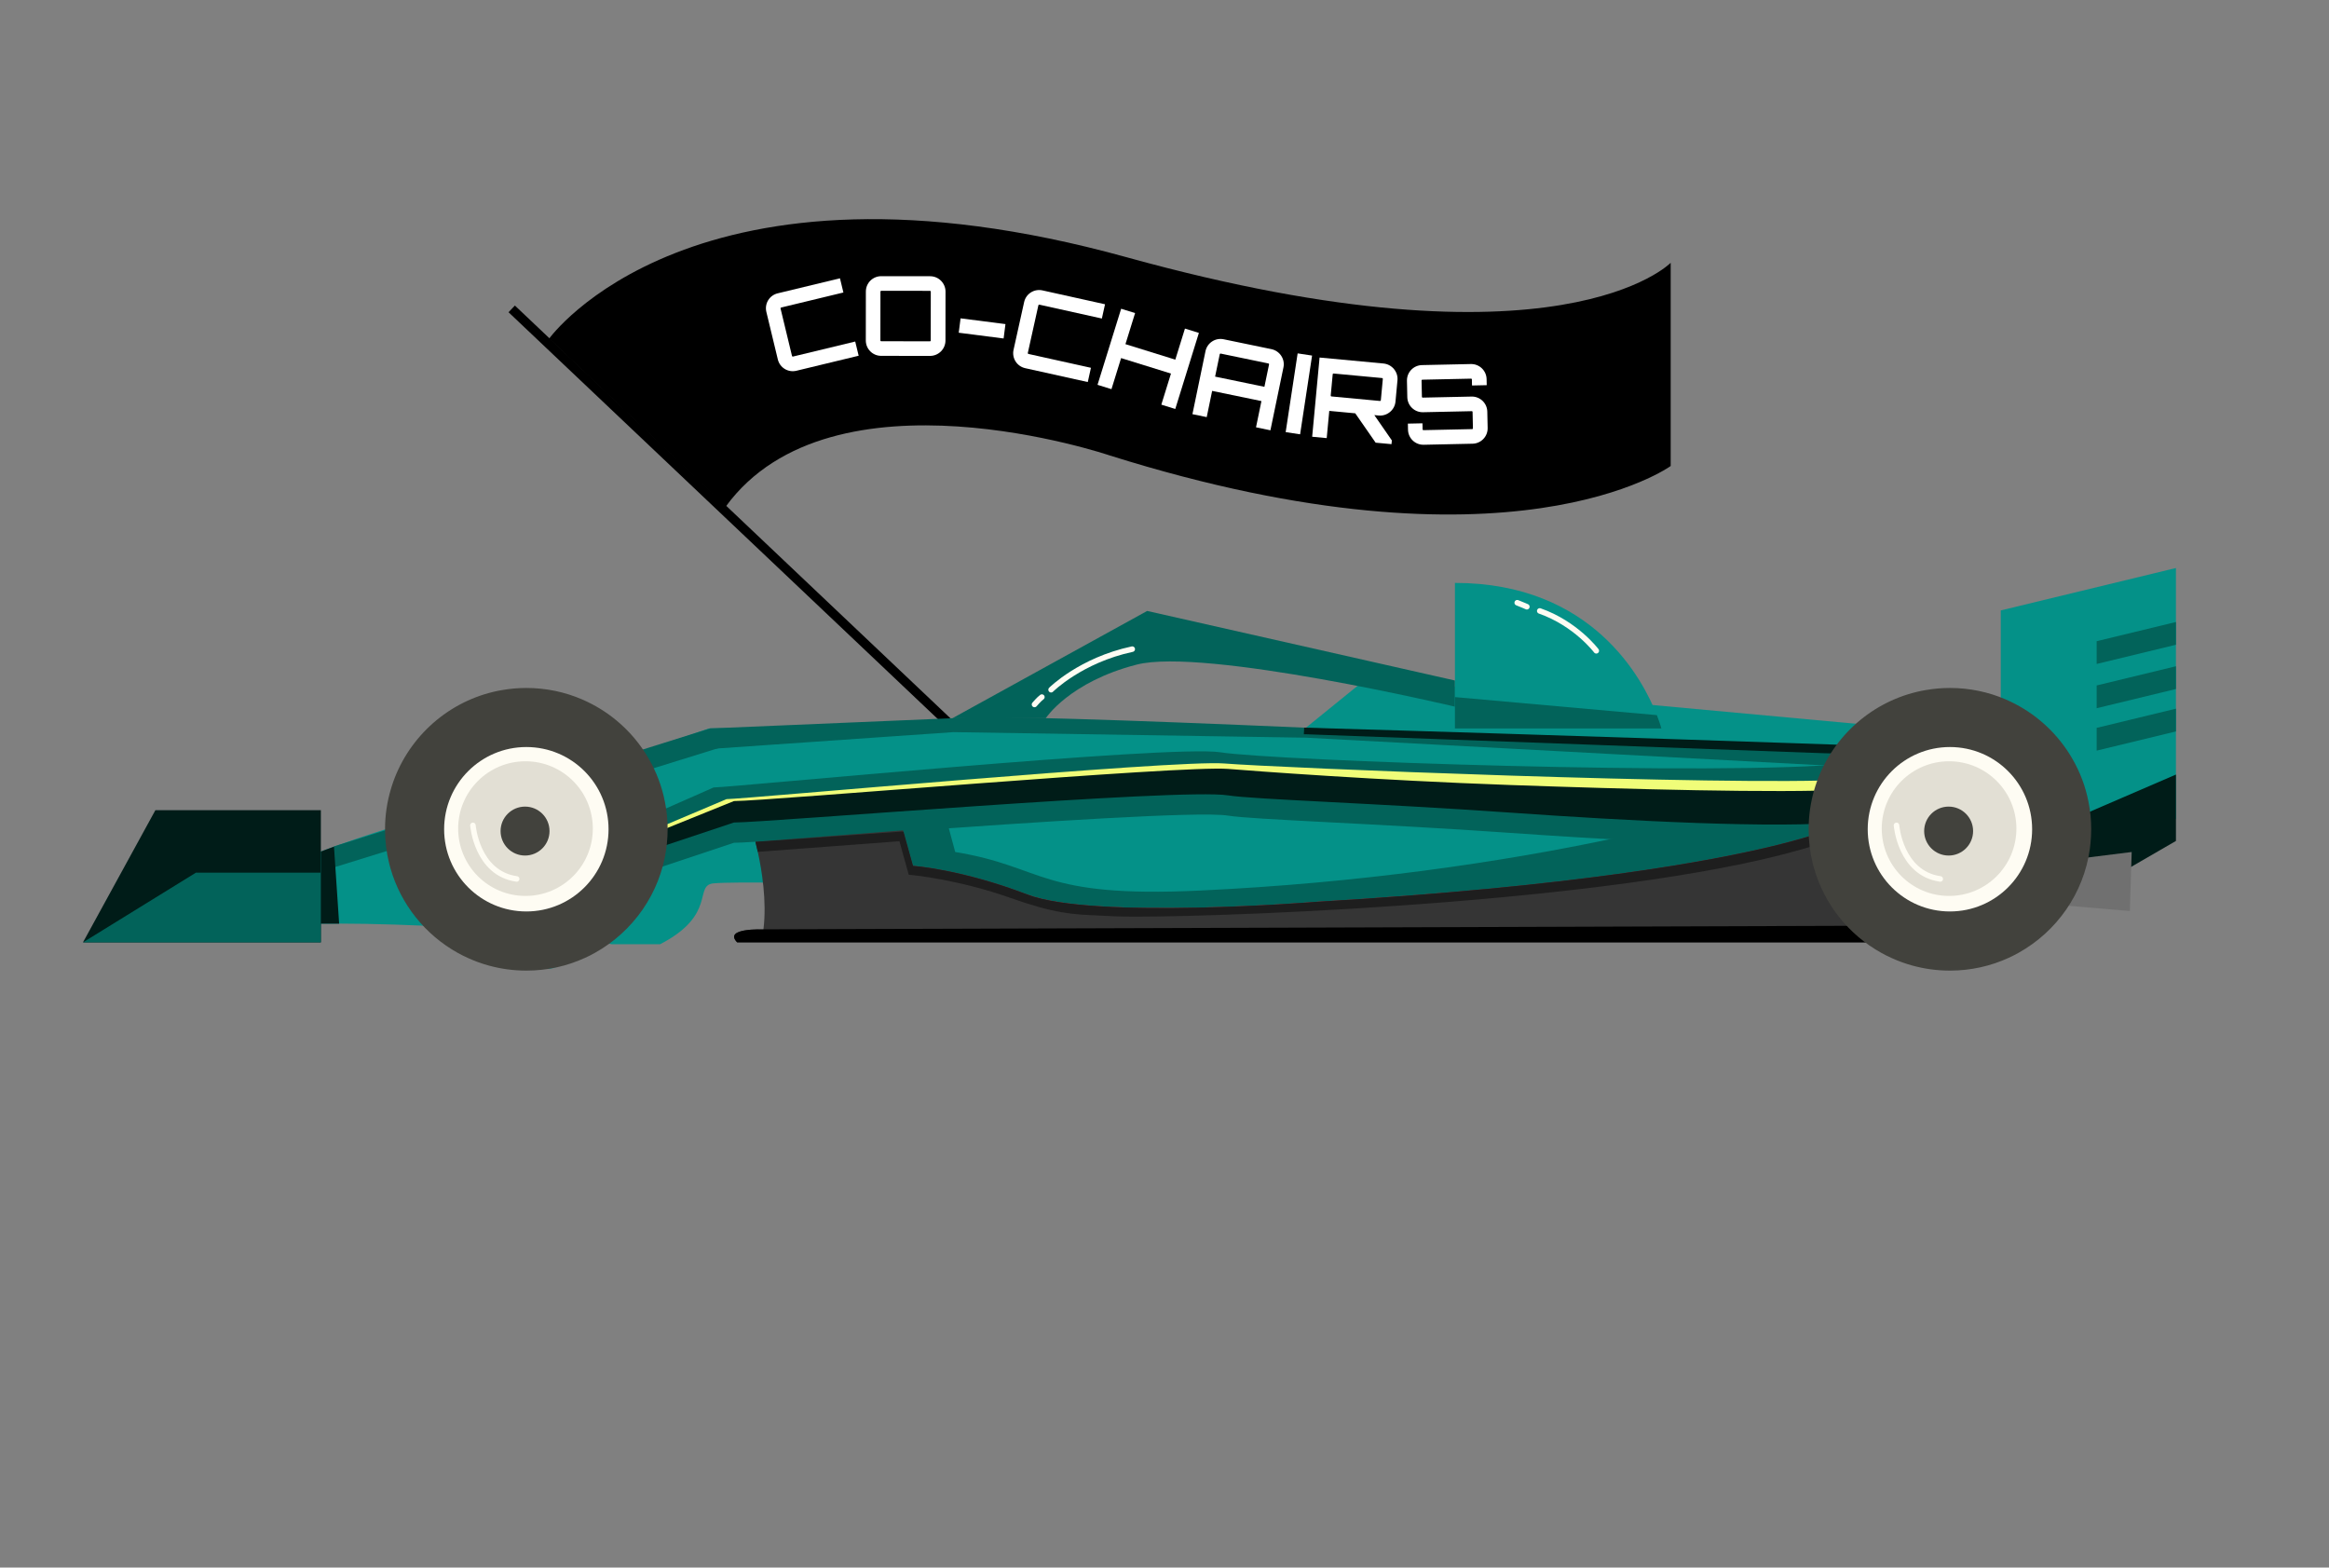 <?xml version="1.0" encoding="UTF-8"?>
<svg id="Layer_1" data-name="Layer 1" xmlns="http://www.w3.org/2000/svg" viewBox="0 0 1263 850">
  <rect x="0" y="0" width="1263" height="850" fill="#808080" stroke="none"/>
  <defs>
    <style>
      .cls-1 {
        fill: #d2273d;
      }

      .cls-2 {
        fill: #42423d;
      }

      .cls-3 {
        fill: #707070;
      }

      .cls-4 {
        fill: #ac2433;
      }

      .cls-5 {
        fill: #02635a;
      }

      .cls-6 {
        fill: #001c18;
      }

      .cls-7 {
        fill: #1e1e1e;
      }

      .cls-8 {
        fill: #049188;
      }

      .cls-9 {
        fill: #fff;
      }

      .cls-10 {
        stroke-linecap: round;
      }

      .cls-10, .cls-11, .cls-12 {
        fill: none;
        stroke-miterlimit: 10;
      }

      .cls-10, .cls-12 {
        stroke: #fefcf3;
        stroke-width: 3px;
      }

      .cls-13 {
        fill: #fefcf3;
      }

      .cls-14 {
        fill: #7c202c;
      }

      .cls-11 {
        stroke: #000;
        stroke-width: 5px;
      }

      .cls-15 {
        fill: #353535;
      }

      .cls-16 {
        fill: #f0fd79;
      }

      .cls-17 {
        fill: #333;
      }

      .cls-18 {
        fill: #e2dfd4;
      }
    </style>
  </defs>
  <g>
    <line class="cls-11" x1="277.5" y1="167.5" x2="516" y2="393.5"/>
    <path d="M297.8,183.61s78.2-109.11,313.2-44.11,295,3,295,3v110.19s-86.2,62.81-304.1-5.69c0,0-150.71-51.2-208.3,27.65l-95.8-91.04Z"/>
    <g>
      <path class="cls-9" d="M423.59,166.75c-.23.06-.37.27-.31.51l6.22,25.78c.06.23.27.37.51.31l33.77-8.15,1.86,7.7-33.77,8.15c-4.49,1.08-8.98-1.66-10.06-6.15l-6.22-25.78c-1.08-4.49,1.66-8.98,6.15-10.06l33.77-8.15,1.86,7.7-33.77,8.15Z"/>
      <path class="cls-9" d="M504.42,149.79c4.56,0,8.33,3.73,8.33,8.35l-.03,26.52c0,4.62-3.79,8.33-8.35,8.33l-26.52-.03c-4.62,0-8.33-3.73-8.33-8.35l.03-26.52c0-4.62,3.73-8.33,8.35-8.33l26.52.03ZM504.37,185.07c.18,0,.36-.18.36-.42l.03-26.52c0-.24-.18-.42-.36-.42l-26.52-.03c-.24,0-.42.18-.42.42l-.03,26.52c0,.24.18.42.42.42l26.52.03Z"/>
      <path class="cls-9" d="M544.25,183.54l-24.34-3.12,1-7.8,24.34,3.12-1,7.8Z"/>
      <path class="cls-9" d="M563.61,165.21c-.23-.05-.45.08-.5.32l-5.74,25.89c-.05.23.08.45.32.5l33.92,7.52-1.71,7.73-33.92-7.52c-4.51-1-7.34-5.44-6.34-9.95l5.74-25.89c1-4.51,5.44-7.34,9.95-6.34l33.92,7.52-1.71,7.73-33.92-7.52Z"/>
      <path class="cls-9" d="M650.15,180.52l-12.81,41.25-7.56-2.35,5.23-16.85-27.04-8.4-5.23,16.85-7.56-2.35,12.81-41.25,7.56,2.35-5.23,16.85,27.04,8.4,5.23-16.85,7.56,2.35Z"/>
      <path class="cls-9" d="M689.48,189.33c4.52.94,7.47,5.34,6.53,9.87l-7.07,34.13-7.81-1.62,2.94-14.22-26.73-5.53-2.94,14.22-7.75-1.6,7.07-34.13c.94-4.52,5.33-7.41,9.86-6.48l25.91,5.36ZM685.68,209.75l2.52-12.16c.05-.23-.09-.45-.33-.5l-25.91-5.36c-.23-.05-.45.09-.5.33l-2.52,12.16,26.73,5.53Z"/>
      <path class="cls-9" d="M703.7,191.62l7.83,1.19-6.49,42.7-7.83-1.19,6.49-42.7Z"/>
      <path class="cls-9" d="M756.76,217.79c-.42,4.54-4.54,7.95-9.14,7.52l-2.33-.22,9.5,13.72-.19,2.03-8.6-.8-11.05-15.92-13.92-1.3-.18-.02-1.38,14.76-7.89-.74,4.02-42.95,34.65,3.24c4.6.43,8.01,4.55,7.59,9.09l-1.08,11.59ZM748.36,217.43c.24.02.43-.14.46-.38l1.08-11.59c.02-.24-.14-.44-.38-.46l-26.34-2.46c-.24-.02-.43.14-.46.38l-1.08,11.59c-.02.24.14.44.38.46l26.34,2.46Z"/>
      <path class="cls-9" d="M806.24,208.86l-7.98.17-.07-3.3c0-.24-.19-.42-.37-.41l-26.51.57c-.24,0-.42.19-.41.43l.19,8.88c0,.24.19.42.43.41l26.51-.57c4.56-.1,8.42,3.54,8.52,8.16l.19,8.88c.1,4.62-3.6,8.42-8.16,8.52l-26.51.57c-4.62.1-8.42-3.54-8.52-8.16l-.07-3.3,7.92-.17.07,3.3c0,.24.19.42.43.41l26.51-.57c.18,0,.36-.19.35-.43l-.19-8.88c0-.24-.19-.42-.37-.41l-26.51.57c-4.62.1-8.42-3.54-8.52-8.16l-.19-8.88c-.1-4.62,3.54-8.42,8.16-8.52l26.51-.57c4.56-.1,8.42,3.54,8.52,8.16l.07,3.3Z"/>
    </g>
  </g>
  <path class="cls-8" d="M1049.04,518.64c-.4-.15-.8-.29-1.18-.43-.15-.05-.7.79-.86.79l.37-.88c-.77-.01-2.38.67-2.37-.12v-.81c.02-.5-.23-.93-.6-1.19h0c-.22-.16-.48-.25-.76-.25l-10.9-.07c-.28,0-.54-.08-.77-.24-.15-.1-.29-.2-.43-.3-.04-.02-.07-.04-.11-.08-19.8-13.52-33.13-36.31-34.16-62.38-.03-.94-.89-1.6-1.76-1.34-.44.13-.94.28-1.5.44-.54.16-1.13.33-1.76.52-22.42,6.6-108.12,27.26-132.95,29.48l-3.17.15c-3.29-.11-165.16,6.25-299.12,3.07l-66-5c-49.04-1.16-93-2-104-1s2,17-29,33h-26.4c-.34-.04-12.42-3.08-12.6-3-9.63,4.52-11.31,16.39-22.57,16.39-6.99,0-13.76-.98-20.2-2.78-3.91-1.09-7.7-2.51-11.32-4.21-.18-.09-5.71-15.03-5.91-15.04-36.95-2-58.26-2.48-74.07-2.52h-1.02l-9.91.02c-4,.03-7.74.07-11.48.11-3.44.03-6.88.06-10.52.05-6.79-.01-14.24-.13-23.66-.49l-1.99-.06c-15.07-.57-23.19-3.81-27.29-6.21-.4-.24-.76-.47-1.09-.68l2.43-.18,30.6-2.24c0-.23,8.33-1.66,15.3-11.49,1.07-1.5,2.11-3.21,3.08-5.14.39-.77,1.28-1.64,2.62-2.58,1.61-1.15,3.88-2.41,6.71-3.78,4.04-1.96,9.22-4.12,15.29-6.43.9-.34,1.81-.68,2.75-1.03.68-.26,1.36-.5,2.06-.76.48-.18.97-.35,1.46-.54.23-.08.47-.16.7-.25h0c.05-.02.1-.04.15-.06,1.05-.38,2.12-.76,3.21-1.15l.14-.05c22.12-7.83,51.75-16.85,80.29-25.18l.11-.03.11-.03c31.85-9.31,62.3-17.74,79.35-22.64l-.4-1.16,2.76-.94,4.84-1.66,27.3-9.32h.02s5.15-1.77,5.15-1.77l.5-.17h649.5v.73c1.27-.06,2.55-.09,3.49-.05-.07,2.24.03,3.57.51,2.32.07-.18,1-1.82,1-2,0-.19-.6-.29-1.51-.32.15-5.1,1.17-14.91.51-9.68-.04.26-.49.47-.77.69.18-.47.42-1.19.59-1.57l.18-.12c.01-.24-.07-.14-.18.12l-2.82,1.88c-.01.3-3.67-.16-4.72-.09.26-.54.63-1.5.72-.91.03.2,2.9.85,3,1,0-.02-1-1.94-1-2-.01,0-1.98-1-2-1l-.18-.54c.11.03.23.04.35.04s.24-.02.36-.05c.15-.04.29-.1.42-.19.33-.21.65-.43.98-.64.24-.16.49-.31.73-.47,1.13-.72,2.27-1.41,3.44-2.07.53-.3,1.07-.59,1.61-.88,2.88-1.24,5.85-2.3,8.9-3.16.26.26.43.62.43,1.04l.23,33.01.07,10.1.42,58.96.07,10.37.21,29.12Z"/>
  <path class="cls-5" d="M1001.95,435.97l-.65,20.66c-.69.07-1.39.14-2.12.21l-5.18-7.84s-8.18,3.74-29.86,9.12c-41.61.06-98.95-3.24-145.51-6.51-72.14-5.07-139.06-7.14-152.66-9.33-15.46-2.49-105.25,3.56-176.93,8.63-33.62,2.38-63.26,4.56-79.38,5.54-5.75.35-9.78.55-11.66.55l-46.14,15.38-3.86-3.41-7,6.03-6-8,59-22c9.41-.01,248.19-23.36,274.9-19.06,27.83,4.48,266.66,17.05,333.05,10.03Z"/>
  <polygon class="cls-4" points="351.86 472.38 355.95 476 335 478 351.86 472.38"/>
  <path class="cls-4" d="M999.18,456.84c-9.34.87-21.34,1.26-35.04,1.28,21.68-5.38,29.86-9.12,29.86-9.12l5.18,7.84Z"/>
  <path class="cls-5" d="M1007,416l-12.78,33.23s-.03.01-.05.02l-.17-.25s-2.67,1.22-9.01,3.27c-4.75,1.54-11.56,3.54-20.85,5.85-36.54,9.05-111.43,22.72-250.14,30.88,0,0-120.87,9.82-157-4-35.28-13.5-60.65-15.39-61.82-15.47l-.06-.2-5.38-19.08-3.74-13.25,25-1,7,26c49,8,45,25,132.54,20.91,173.29-8.1,307.64-45.23,356.46-66.91Z"/>
  <path class="cls-14" d="M994.17,449.25c-50.72,22.5-166.22,37.19-343.31,43.65-75.36,2.75-132.69,4.1-179.86,4.1l26-21-1.82-6.47c1.17.08,26.54,1.97,61.82,15.47,36.13,13.82,157,4,157,4,138.71-8.16,213.6-21.83,250.14-30.88,9.29-2.31,16.1-4.31,20.85-5.85,6.34-2.05,9.01-3.27,9.01-3.27l.17.25Z"/>
  <polygon class="cls-8" points="1020 409 704 398 741 368 1034 395 1020 409"/>
  <polygon class="cls-8" points="1180 308 1180 444 1085 499 1085 331 1180 308"/>
  <path class="cls-5" d="M789,369l-166.9-37.71-105.6,58.17h50.61s12.81-19.71,49.35-29.08,172.54,22.8,172.54,22.8v-14.17Z"/>
  <polygon class="cls-6" points="1180 456 1085 511 1085 461 1180 420 1180 456"/>
  <path class="cls-1" d="M95.34,491.57l-11.34,3.03,13.97-1.02c-1.76-1.17-2.49-2-2.63-2.01Z"/>
  <path class="cls-1" d="M1030,387s.1-.08.28-.09c-.16.32-.28.5-.28.09Z"/>
  <path class="cls-1" d="M1037.23,386.69c-.16.41-.26.64-.23.31.01-.11.11-.21.23-.31Z"/>
  <path class="cls-1" d="M1038,385l-.18.12c.11-.26.19-.36.18-.12Z"/>
  <path class="cls-1" d="M1039,396c0,.18-.93,1.82-1,2-.48,1.25-.58-.08-.51-2.32.91.03,1.51.13,1.51.32Z"/>
  <path class="cls-17" d="M223.82,426.7c-.28.08-.56.17-.84.25.11-.5.28-.98.45-1.48l.39,1.23Z"/>
  <line class="cls-4" x1="948.71" y1="443.49" x2="946.75" y2="441.5"/>
  <path class="cls-5" d="M328,460l20.95-2-7.95-7.03-7,6.03-6-4,59-26c9.41-.01,248.19-23.36,274.9-19.06,27.83,4.48,273.71,13.08,340.1,6.06l-7.7,24.63c-36.73,3.88-119.6-.59-182.66-5.02-72.14-5.07-139.06-7.14-152.67-9.33-25.29-4.07-249.61,14.7-267.97,14.72l-63,21Z"/>
  <polygon class="cls-6" points="174 511 45 511 84.26 439.33 174 439.33 174 511"/>
  <polygon class="cls-5" points="45 511 106.24 473.21 174 473.21 174 511 45 511"/>
  <path class="cls-8" d="M900.95,395h-111.95v-78.92c74.54,0,101.89,52.21,109.49,71.7,1.75,4.47,2.46,7.22,2.46,7.22Z"/>
  <path class="cls-5" d="M900.95,395h-111.95v-17l109.49,9.78c1.75,4.47,2.46,7.22,2.46,7.22Z"/>
  <path class="cls-10" d="M865.65,352.89s-11.01-14.71-30.66-21.61"/>
  <path class="cls-10" d="M828,329s-1.68-.77-5.22-2.17"/>
  <polygon class="cls-5" points="424 395 356.8 415.85 352.14 417.29 179 471 180.97 459.15 181 459 184.33 457.95 264.76 432.72 264.87 432.69 348.67 406.4 351.14 405.62 378.85 396.93 385 395 424 395"/>
  <path class="cls-6" d="M183.91,500.84l-9.91.02v-39.12c.9-.34,1.81-.68,2.75-1.03.68-.26,1.36-.5,2.06-.76.48-.18.97-.35,1.46-.54.28-.1.57-.2.85-.31l2.79,41.74Z"/>
  <path class="cls-6" d="M335,467l20.95-2-7.95-7.03-7,6.03-6-4,59-26c9.41-.01,248.19-23.36,274.9-19.06,27.83,4.48,266.66,17.05,333.05,10.03l-.65,20.67c-36.73,3.88-119.6-.59-182.66-5.02-72.14-5.07-139.06-7.14-152.67-9.33-25.29-4.07-249.61,14.7-267.97,14.72l-63,21Z"/>
  <path class="cls-16" d="M342,457l-8-32,14,9.43-7,3.05-3,19.52,56-23.68c9.41,0,243.29-21.49,270-19.32,27.83,2.26,271.56,12.3,337.95,8.75l-.65,5.45c-36.73,1.96-119.6-.3-182.66-2.54-72.14-2.57-139.06-7.61-152.67-8.72-25.29-2.06-249.61,17.43-267.97,17.44l-56,22.62Z"/>
  <path class="cls-12" d="M1045.46,448.56s3.9,22.67,23.72,29.05"/>
  <g>
    <g>
      <path class="cls-2" d="M212.43,426.37c8.05-25.3,28.92-44.92,54.97-51.18,1.62-.39,3.26-.75,4.93-1,4.26-.75,8.64-1.14,13.1-1.14,10.73,0,20.93,2.2,30.2,6.19.92.39,1.81.81,2.7,1.23,13.15,6.24,24.21,16.13,31.93,28.36.5.78,1,1.59,1.45,2.42,4.24,7.24,7.3,15.27,8.92,23.8.95,4.74,1.42,9.64,1.42,14.63,0,2.65-.14,5.27-.42,7.86-.08.92-.19,1.87-.31,2.79-3.37,24.21-18.06,44.8-38.53,56.26-1.78,1-3.62,1.95-5.49,2.79-9.7,4.46-20.51,6.94-31.88,6.94-6.99,0-13.76-.95-20.2-2.7-4.01-1.09-7.89-2.51-11.59-4.21-1.87-.84-3.71-1.76-5.49-2.76-17.53-9.78-30.82-26.22-36.42-45.92-.25-.89-.5-1.78-.72-2.7-1.45-5.88-2.2-12.01-2.2-18.33,0-7.58,1.11-14.91,3.18-21.82l.45-1.48Z"/>
      <circle class="cls-13" cx="285.43" cy="449.66" r="44.58"/>
      <circle class="cls-18" cx="284.97" cy="449.31" r="36.51"/>
      <circle class="cls-2" cx="284.73" cy="450.65" r="13.27"/>
    </g>
    <path class="cls-10" d="M256.46,447.56s2.04,25.94,23.72,29.05"/>
  </g>
  <polygon class="cls-3" points="1155 494 1108 490 1108 468 1156 462 1155 494"/>
  <path class="cls-15" d="M1035,511H399.75c-7.75-8,14.25-7,14.25-7,0-.02.01-.05.01-.07,1.9-15.3-.93-32.31-3.06-42-.49-2.27-.95-4.13-1.29-5.48l80.08-6.2,5.38,19.08.02.2h.04c1.17.08,26.54,1.97,61.82,15.47,36.13,13.82,157,4,157,4,138.71-8.16,213.6-21.83,250.14-30.88,9.29-2.31,16.1-4.31,20.85-5.85,6.34-2.05,9.01-3.27,9.01-3.27l.17.25,5.01,7.59,35.82,54.16Z"/>
  <path class="cls-5" d="M1004,409l3,7-299-16h-.94s-190.06-3-190.06-3l-130,9-2-11,131.5-5.55c14.4-1.8,97.28,1.07,190.75,5.12,137.01,5.95,296.75,14.43,296.75,14.43Z"/>
  <path class="cls-6" d="M1004,404.07v4.93l-296-10.85h-.94s.19-3.58.19-3.58c137.01,3.92,296.75,9.5,296.75,9.5Z"/>
  <path class="cls-7" d="M986.74,457.59c-94.86,31.03-314.42,39.47-370.7,39.47-5.54,0-9.54-.08-11.75-.2-3.02-.18-5.76-.3-8.34-.41-14.41-.62-23.92-1.03-48.22-9.64-27.56-9.77-52.63-12.27-52.88-12.29l-2.05-.2-5.04-18.16-76.81,5.77c-.49-2.27-.95-4.13-1.29-5.48,16.12-.98,45.76-3.16,79.38-5.54.63.06.96.09.96.09l5.14,18.53s25.73,1.65,61.86,15.47,157,4,157,4c138.71-8.16,213.6-21.83,250.14-30.88,9.29-2.31,16.1-4.31,20.85-5.85l1.75,5.32Z"/>
  <path d="M1015.22,511H399.75c-7.75-8,14.25-7,14.25-7,0-.02.01-.05.01-.07l595.99-1.93,5.22,9Z"/>
  <g>
    <g>
      <path class="cls-2" d="M984.43,426.37c8.05-25.3,28.92-44.92,54.97-51.18,1.62-.39,3.26-.75,4.93-1,4.26-.75,8.64-1.14,13.1-1.14,10.73,0,20.93,2.2,30.2,6.19.92.39,1.81.81,2.7,1.23,13.15,6.24,24.21,16.13,31.93,28.36.5.78,1,1.59,1.45,2.42,4.24,7.24,7.3,15.27,8.92,23.8.95,4.74,1.42,9.64,1.42,14.63,0,2.65-.14,5.27-.42,7.86-.08.92-.19,1.87-.31,2.79-3.37,24.21-18.06,44.8-38.53,56.26-1.78,1-3.62,1.95-5.49,2.79-9.7,4.46-20.51,6.94-31.88,6.94-6.99,0-13.76-.95-20.2-2.7-4.01-1.09-7.89-2.51-11.59-4.21-1.87-.84-3.71-1.76-5.49-2.76-17.53-9.78-30.82-26.22-36.42-45.92-.25-.89-.5-1.78-.72-2.7-1.45-5.88-2.2-12.01-2.2-18.33,0-7.58,1.11-14.91,3.18-21.82"/>
      <circle class="cls-13" cx="1057.43" cy="449.66" r="44.58"/>
      <circle class="cls-18" cx="1056.97" cy="449.31" r="36.51"/>
      <circle class="cls-2" cx="1056.73" cy="450.65" r="13.27"/>
    </g>
    <path class="cls-10" d="M1028.46,447.56s2.04,25.94,23.72,29.05"/>
  </g>
  <polygon class="cls-5" points="1180 337.28 1180 349.62 1137 360.03 1137 347.69 1180 337.28"/>
  <polygon class="cls-5" points="1180 361.28 1180 373.62 1137 384.03 1137 371.69 1180 361.28"/>
  <polygon class="cls-5" points="1180 384.28 1180 396.62 1137 407.03 1137 394.69 1180 384.28"/>
  <path class="cls-10" d="M570,374s16-16,44-22"/>
  <path class="cls-10" d="M561,382s2.57-3,4-4"/>
</svg>